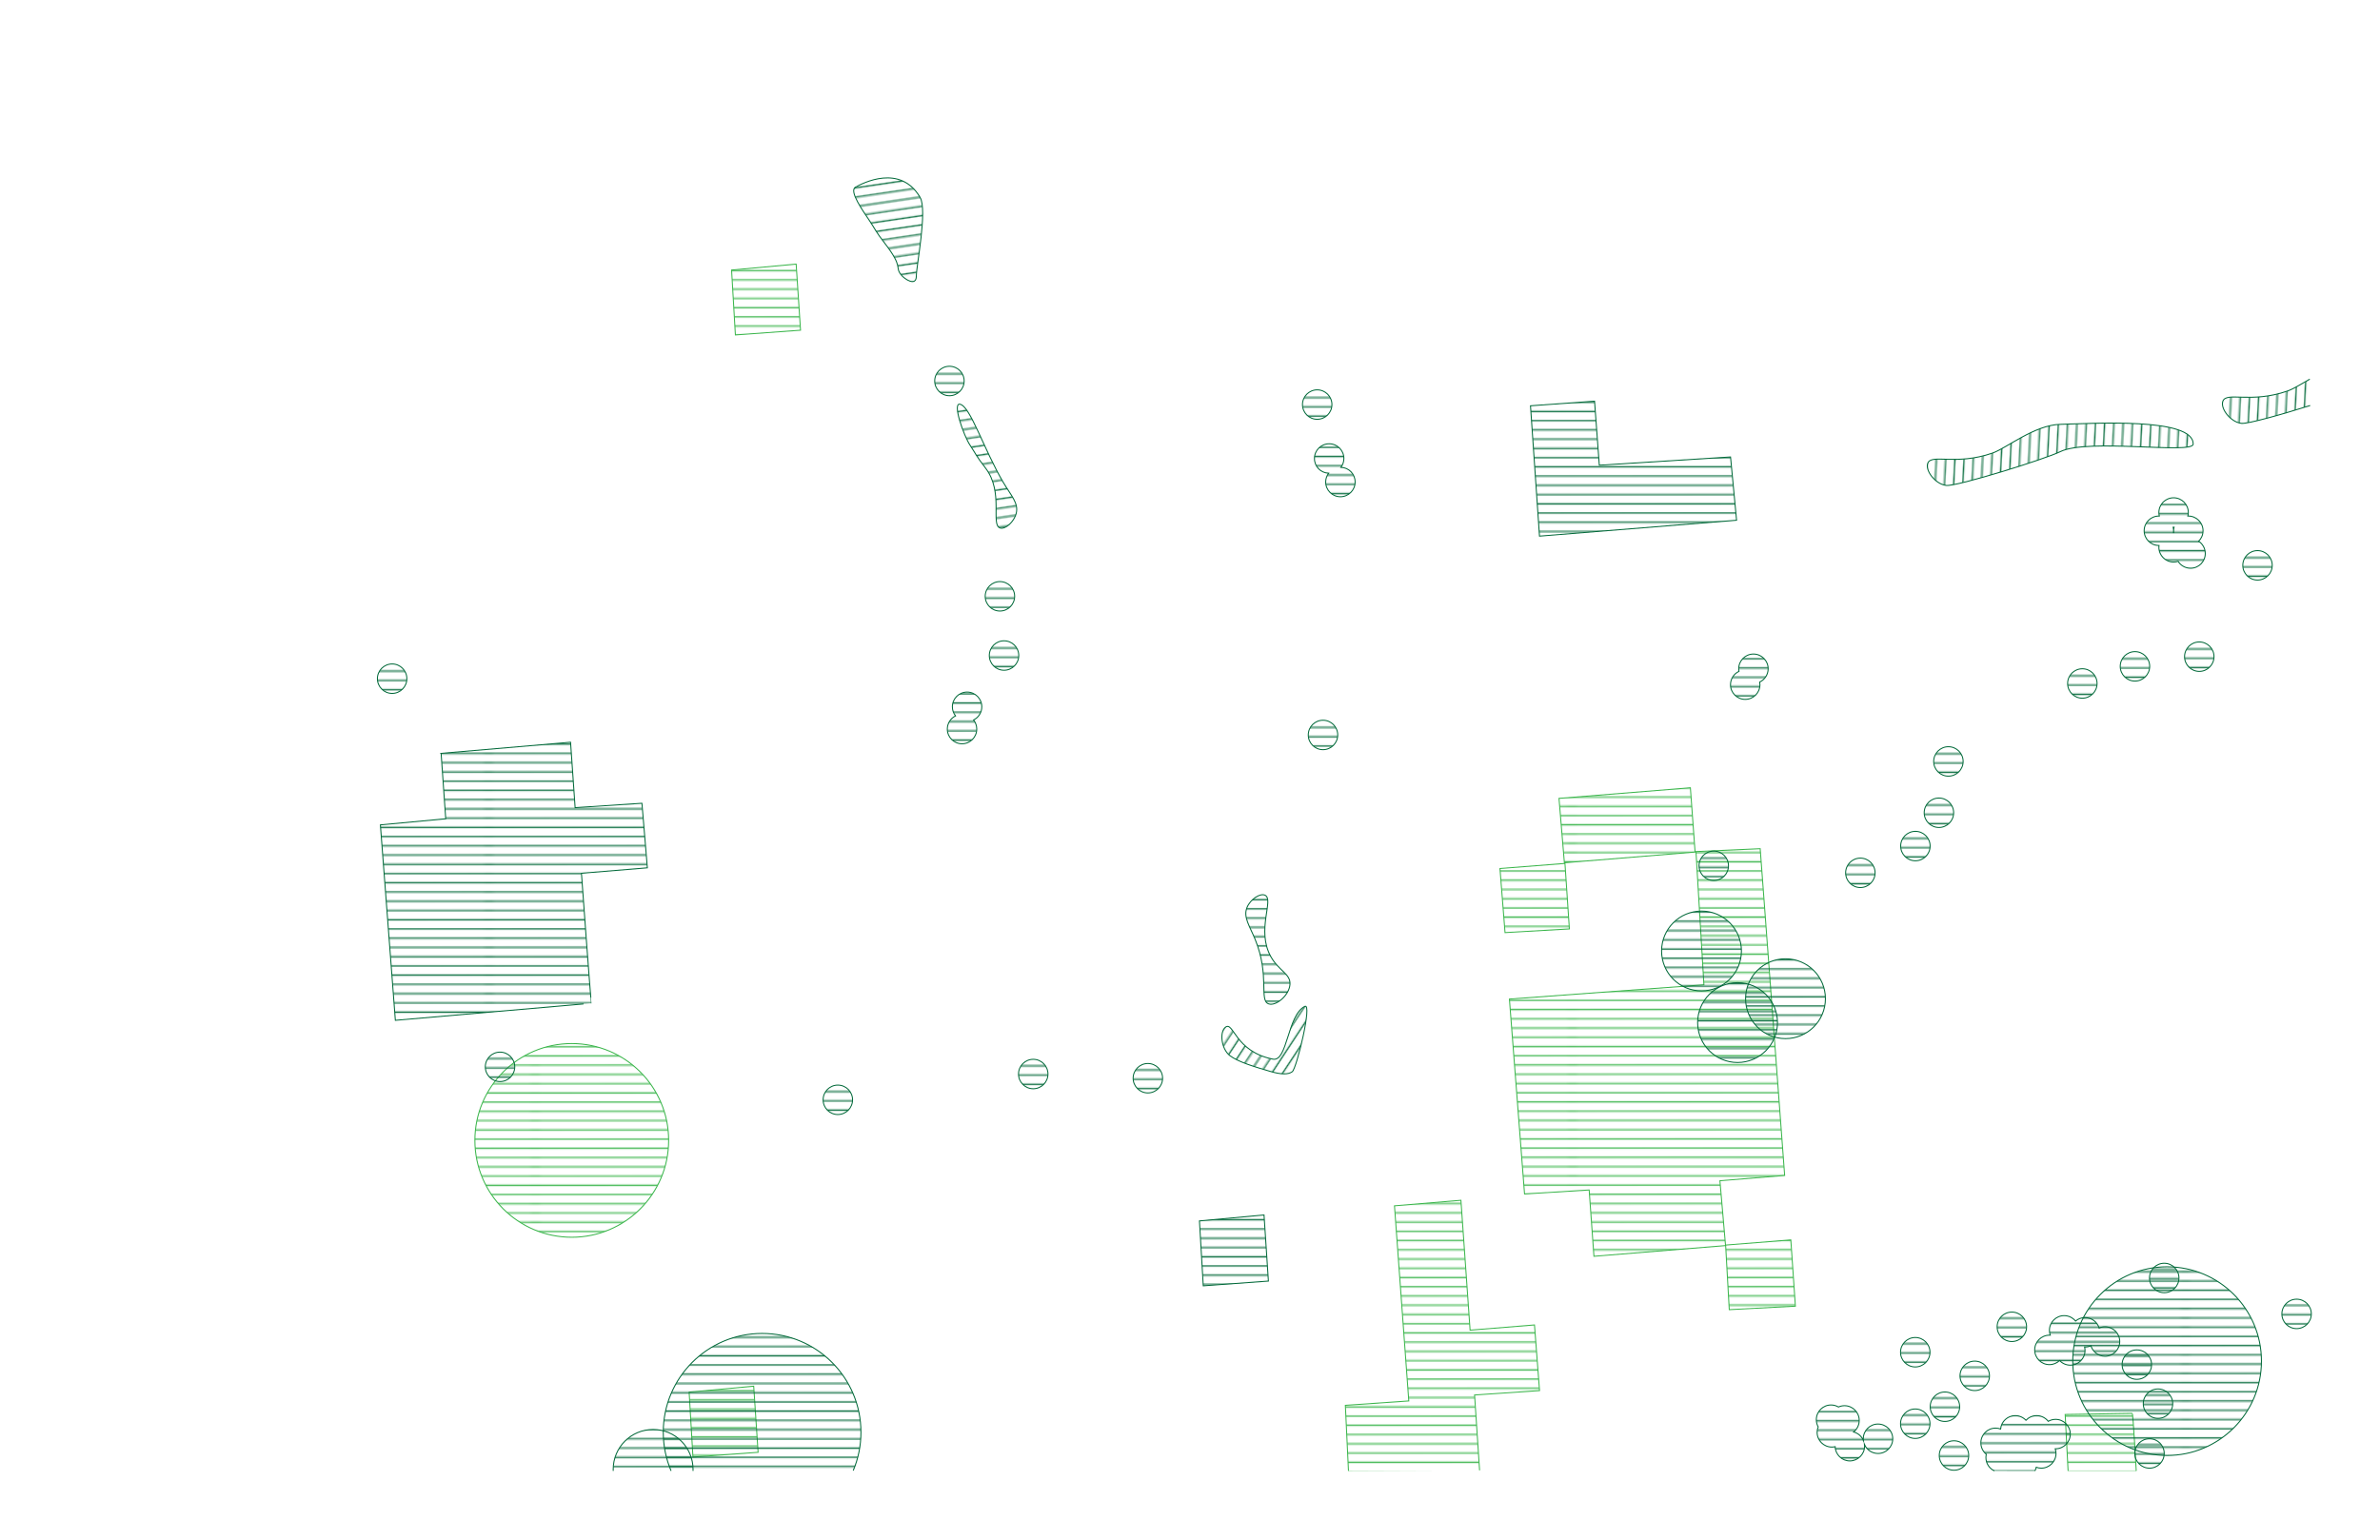 <?xml version="1.0" encoding="UTF-8"?>
<svg xmlns="http://www.w3.org/2000/svg" xmlns:xlink="http://www.w3.org/1999/xlink" viewBox="0 0 1224 792">
  <defs>
    <style>
      .cls-1 {
        fill: url(#Unnamed_Pattern-41);
      }

      .cls-1, .cls-2, .cls-3, .cls-4, .cls-5, .cls-6, .cls-7, .cls-8, .cls-9, .cls-10, .cls-11, .cls-12, .cls-13, .cls-14, .cls-15, .cls-16, .cls-17, .cls-18, .cls-19, .cls-20, .cls-21, .cls-22, .cls-23, .cls-24, .cls-25, .cls-26, .cls-27, .cls-28, .cls-29, .cls-30, .cls-31, .cls-32, .cls-33, .cls-34, .cls-35, .cls-36, .cls-37, .cls-38, .cls-39, .cls-40, .cls-41, .cls-42, .cls-43, .cls-44, .cls-45, .cls-46, .cls-47, .cls-48, .cls-49, .cls-50, .cls-51, .cls-52, .cls-53, .cls-54, .cls-55 {
        stroke-miterlimit: 10;
        stroke-width: .5px;
      }

      .cls-1, .cls-2, .cls-3, .cls-4, .cls-5, .cls-6, .cls-7, .cls-8, .cls-9, .cls-10, .cls-12, .cls-13, .cls-14, .cls-15, .cls-16, .cls-17, .cls-18, .cls-19, .cls-20, .cls-21, .cls-22, .cls-23, .cls-24, .cls-25, .cls-26, .cls-27, .cls-28, .cls-29, .cls-30, .cls-31, .cls-32, .cls-56, .cls-33, .cls-34, .cls-35, .cls-36, .cls-37, .cls-38, .cls-39, .cls-40, .cls-41, .cls-43, .cls-44, .cls-45, .cls-46, .cls-47, .cls-48, .cls-49, .cls-50, .cls-51, .cls-52, .cls-53, .cls-55 {
        stroke: #006838;
      }

      .cls-57, .cls-11, .cls-42, .cls-54 {
        stroke: #39b54a;
      }

      .cls-57, .cls-56, .cls-58 {
        fill: none;
      }

      .cls-2 {
        fill: url(#Unnamed_Pattern-33);
      }

      .cls-3 {
        fill: url(#Unnamed_Pattern-4);
      }

      .cls-4 {
        fill: url(#Unnamed_Pattern-2);
      }

      .cls-5 {
        fill: url(#Unnamed_Pattern-10);
      }

      .cls-6 {
        fill: url(#Unnamed_Pattern-20);
      }

      .cls-7 {
        fill: url(#Unnamed_Pattern-25);
      }

      .cls-8 {
        fill: url(#Unnamed_Pattern-12);
      }

      .cls-9 {
        fill: url(#Unnamed_Pattern-38);
      }

      .cls-10 {
        fill: url(#Unnamed_Pattern);
      }

      .cls-11 {
        fill: url(#_10_lpi_20_);
      }

      .cls-12 {
        fill: url(#Unnamed_Pattern-23);
      }

      .cls-13 {
        fill: url(#Unnamed_Pattern-5);
      }

      .cls-14 {
        fill: url(#Unnamed_Pattern-49);
      }

      .cls-15 {
        fill: url(#Unnamed_Pattern-43);
      }

      .cls-16 {
        fill: url(#Unnamed_Pattern-42);
      }

      .cls-17 {
        fill: url(#Unnamed_Pattern-19);
      }

      .cls-18 {
        fill: url(#Unnamed_Pattern-30);
      }

      .cls-19 {
        fill: url(#Unnamed_Pattern-7);
      }

      .cls-20 {
        fill: url(#_10_lpi_20_3);
      }

      .cls-21 {
        fill: url(#Unnamed_Pattern-3);
      }

      .cls-22 {
        fill: url(#Unnamed_Pattern-46);
      }

      .cls-23 {
        fill: url(#Unnamed_Pattern-39);
      }

      .cls-24 {
        fill: url(#Unnamed_Pattern-11);
      }

      .cls-25 {
        fill: url(#Unnamed_Pattern-22);
      }

      .cls-26 {
        fill: url(#Unnamed_Pattern-32);
      }

      .cls-27 {
        fill: url(#Unnamed_Pattern-26);
      }

      .cls-28 {
        fill: url(#Unnamed_Pattern-45);
      }

      .cls-29 {
        fill: url(#_10_lpi_20_3-2);
      }

      .cls-30 {
        fill: url(#Unnamed_Pattern-37);
      }

      .cls-31 {
        fill: url(#Unnamed_Pattern-50);
      }

      .cls-32 {
        fill: url(#Unnamed_Pattern-8);
      }

      .cls-33 {
        fill: url(#Unnamed_Pattern-18);
      }

      .cls-34 {
        fill: url(#Unnamed_Pattern-40);
      }

      .cls-35 {
        fill: url(#Unnamed_Pattern-17);
      }

      .cls-36 {
        fill: url(#Unnamed_Pattern-21);
      }

      .cls-37 {
        fill: url(#Unnamed_Pattern-36);
      }

      .cls-38 {
        fill: url(#Unnamed_Pattern-15);
      }

      .cls-39 {
        fill: url(#Unnamed_Pattern-44);
      }

      .cls-40 {
        fill: url(#Unnamed_Pattern-47);
      }

      .cls-41 {
        fill: url(#Unnamed_Pattern-28);
      }

      .cls-42 {
        fill: url(#_10_lpi_20_2);
      }

      .cls-43 {
        fill: url(#Unnamed_Pattern-13);
      }

      .cls-44 {
        fill: url(#Unnamed_Pattern-16);
      }

      .cls-45 {
        fill: url(#Unnamed_Pattern-29);
      }

      .cls-46 {
        fill: url(#Unnamed_Pattern-6);
      }

      .cls-47 {
        fill: url(#Unnamed_Pattern-27);
      }

      .cls-48 {
        fill: url(#Unnamed_Pattern-48);
      }

      .cls-49 {
        fill: url(#Unnamed_Pattern-35);
      }

      .cls-50 {
        fill: url(#Unnamed_Pattern-31);
      }

      .cls-51 {
        fill: url(#Unnamed_Pattern-24);
      }

      .cls-52 {
        fill: url(#Unnamed_Pattern-14);
      }

      .cls-53 {
        fill: url(#Unnamed_Pattern-34);
      }

      .cls-54 {
        fill: url(#_10_lpi_20_-2);
      }

      .cls-55 {
        fill: url(#Unnamed_Pattern-9);
      }
    </style>
    <pattern id="_10_lpi_20_" data-name="10 lpi 20%" x="0" y="0" width="72" height="72" patternTransform="translate(11112.3 -3476.51) rotate(-.01) scale(2.47 .66) skewX(.04)" patternUnits="userSpaceOnUse" viewBox="0 0 72 72">
      <g>
        <rect class="cls-58" width="72" height="72"/>
        <g>
          <line class="cls-57" x1="71.75" y1="68.4" x2="144.25" y2="68.4"/>
          <line class="cls-57" x1="71.75" y1="54" x2="144.25" y2="54"/>
          <line class="cls-57" x1="71.75" y1="39.6" x2="144.25" y2="39.6"/>
          <line class="cls-57" x1="71.75" y1="25.2" x2="144.25" y2="25.2"/>
          <line class="cls-57" x1="71.75" y1="10.8" x2="144.25" y2="10.8"/>
          <line class="cls-57" x1="71.75" y1="61.2" x2="144.25" y2="61.2"/>
          <line class="cls-57" x1="71.75" y1="46.8" x2="144.25" y2="46.8"/>
          <line class="cls-57" x1="71.75" y1="32.4" x2="144.25" y2="32.4"/>
          <line class="cls-57" x1="71.75" y1="18" x2="144.25" y2="18"/>
          <line class="cls-57" x1="71.75" y1="3.6" x2="144.25" y2="3.6"/>
        </g>
        <g>
          <line class="cls-57" x1="-.25" y1="68.4" x2="72.25" y2="68.4"/>
          <line class="cls-57" x1="-.25" y1="54" x2="72.25" y2="54"/>
          <line class="cls-57" x1="-.25" y1="39.6" x2="72.25" y2="39.6"/>
          <line class="cls-57" x1="-.25" y1="25.2" x2="72.25" y2="25.2"/>
          <line class="cls-57" x1="-.25" y1="10.8" x2="72.25" y2="10.8"/>
          <line class="cls-57" x1="-.25" y1="61.2" x2="72.25" y2="61.2"/>
          <line class="cls-57" x1="-.25" y1="46.8" x2="72.25" y2="46.8"/>
          <line class="cls-57" x1="-.25" y1="32.4" x2="72.25" y2="32.4"/>
          <line class="cls-57" x1="-.25" y1="18" x2="72.25" y2="18"/>
          <line class="cls-57" x1="-.25" y1="3.6" x2="72.25" y2="3.6"/>
        </g>
        <g>
          <line class="cls-57" x1="-72.25" y1="68.4" x2=".25" y2="68.4"/>
          <line class="cls-57" x1="-72.25" y1="54" x2=".25" y2="54"/>
          <line class="cls-57" x1="-72.25" y1="39.6" x2=".25" y2="39.6"/>
          <line class="cls-57" x1="-72.25" y1="25.2" x2=".25" y2="25.2"/>
          <line class="cls-57" x1="-72.25" y1="10.8" x2=".25" y2="10.8"/>
          <line class="cls-57" x1="-72.25" y1="61.2" x2=".25" y2="61.2"/>
          <line class="cls-57" x1="-72.25" y1="46.8" x2=".25" y2="46.8"/>
          <line class="cls-57" x1="-72.25" y1="32.4" x2=".25" y2="32.4"/>
          <line class="cls-57" x1="-72.25" y1="18" x2=".25" y2="18"/>
          <line class="cls-57" x1="-72.25" y1="3.6" x2=".25" y2="3.6"/>
        </g>
      </g>
    </pattern>
    <pattern id="_10_lpi_20_2" data-name="10 lpi 20% 2" x="0" y="0" width="72" height="72" patternTransform="translate(11112.3 -3476.51) rotate(-.01) scale(2.47 .66) skewX(.04)" patternUnits="userSpaceOnUse" viewBox="0 0 72 72">
      <g>
        <rect class="cls-58" width="72" height="72"/>
        <g>
          <line class="cls-57" x1="71.75" y1="68.4" x2="144.25" y2="68.4"/>
          <line class="cls-57" x1="71.75" y1="54" x2="144.25" y2="54"/>
          <line class="cls-57" x1="71.75" y1="39.6" x2="144.25" y2="39.6"/>
          <line class="cls-57" x1="71.75" y1="25.2" x2="144.25" y2="25.2"/>
          <line class="cls-57" x1="71.75" y1="10.8" x2="144.25" y2="10.8"/>
          <line class="cls-57" x1="71.75" y1="61.2" x2="144.25" y2="61.2"/>
          <line class="cls-57" x1="71.75" y1="46.8" x2="144.25" y2="46.8"/>
          <line class="cls-57" x1="71.75" y1="32.4" x2="144.25" y2="32.4"/>
          <line class="cls-57" x1="71.75" y1="18" x2="144.25" y2="18"/>
          <line class="cls-57" x1="71.75" y1="3.6" x2="144.25" y2="3.6"/>
        </g>
        <g>
          <line class="cls-57" x1="-.25" y1="68.4" x2="72.25" y2="68.4"/>
          <line class="cls-57" x1="-.25" y1="54" x2="72.25" y2="54"/>
          <line class="cls-57" x1="-.25" y1="39.6" x2="72.25" y2="39.6"/>
          <line class="cls-57" x1="-.25" y1="25.2" x2="72.25" y2="25.2"/>
          <line class="cls-57" x1="-.25" y1="10.8" x2="72.25" y2="10.8"/>
          <line class="cls-57" x1="-.25" y1="61.2" x2="72.25" y2="61.2"/>
          <line class="cls-57" x1="-.25" y1="46.8" x2="72.25" y2="46.8"/>
          <line class="cls-57" x1="-.25" y1="32.4" x2="72.25" y2="32.4"/>
          <line class="cls-57" x1="-.25" y1="18" x2="72.25" y2="18"/>
          <line class="cls-57" x1="-.25" y1="3.6" x2="72.25" y2="3.6"/>
        </g>
        <g>
          <line class="cls-57" x1="-72.25" y1="68.4" x2=".25" y2="68.4"/>
          <line class="cls-57" x1="-72.25" y1="54" x2=".25" y2="54"/>
          <line class="cls-57" x1="-72.25" y1="39.6" x2=".25" y2="39.6"/>
          <line class="cls-57" x1="-72.25" y1="25.2" x2=".25" y2="25.2"/>
          <line class="cls-57" x1="-72.25" y1="10.8" x2=".25" y2="10.8"/>
          <line class="cls-57" x1="-72.25" y1="61.2" x2=".25" y2="61.2"/>
          <line class="cls-57" x1="-72.25" y1="46.8" x2=".25" y2="46.8"/>
          <line class="cls-57" x1="-72.25" y1="32.4" x2=".25" y2="32.4"/>
          <line class="cls-57" x1="-72.25" y1="18" x2=".25" y2="18"/>
          <line class="cls-57" x1="-72.25" y1="3.6" x2=".25" y2="3.6"/>
        </g>
      </g>
    </pattern>
    <pattern id="_10_lpi_20_-2" data-name="10 lpi 20%" patternTransform="translate(11088.98 -3423.04) rotate(-.01) scale(2.47 .66) skewX(.04)" xlink:href="#_10_lpi_20_"/>
    <pattern id="_10_lpi_20_3" data-name="10 lpi 20% 3" x="0" y="0" width="72" height="72" patternTransform="translate(11173.58 -3463.46) rotate(-.01) scale(2.47 .66) skewX(.04)" patternUnits="userSpaceOnUse" viewBox="0 0 72 72">
      <g>
        <rect class="cls-58" width="72" height="72"/>
        <g>
          <line class="cls-56" x1="71.75" y1="68.4" x2="144.25" y2="68.4"/>
          <line class="cls-56" x1="71.75" y1="54" x2="144.25" y2="54"/>
          <line class="cls-56" x1="71.75" y1="39.6" x2="144.25" y2="39.6"/>
          <line class="cls-56" x1="71.75" y1="25.2" x2="144.25" y2="25.2"/>
          <line class="cls-56" x1="71.75" y1="10.8" x2="144.25" y2="10.8"/>
          <line class="cls-56" x1="71.75" y1="61.2" x2="144.25" y2="61.2"/>
          <line class="cls-56" x1="71.75" y1="46.8" x2="144.25" y2="46.8"/>
          <line class="cls-56" x1="71.75" y1="32.4" x2="144.25" y2="32.4"/>
          <line class="cls-56" x1="71.75" y1="18" x2="144.25" y2="18"/>
          <line class="cls-56" x1="71.75" y1="3.6" x2="144.25" y2="3.6"/>
        </g>
        <g>
          <line class="cls-56" x1="-.25" y1="68.4" x2="72.25" y2="68.4"/>
          <line class="cls-56" x1="-.25" y1="54" x2="72.25" y2="54"/>
          <line class="cls-56" x1="-.25" y1="39.6" x2="72.25" y2="39.6"/>
          <line class="cls-56" x1="-.25" y1="25.2" x2="72.25" y2="25.2"/>
          <line class="cls-56" x1="-.25" y1="10.8" x2="72.25" y2="10.8"/>
          <line class="cls-56" x1="-.25" y1="61.2" x2="72.25" y2="61.2"/>
          <line class="cls-56" x1="-.25" y1="46.8" x2="72.25" y2="46.8"/>
          <line class="cls-56" x1="-.25" y1="32.4" x2="72.25" y2="32.4"/>
          <line class="cls-56" x1="-.25" y1="18" x2="72.25" y2="18"/>
          <line class="cls-56" x1="-.25" y1="3.6" x2="72.25" y2="3.6"/>
        </g>
        <g>
          <line class="cls-56" x1="-72.25" y1="68.4" x2=".25" y2="68.4"/>
          <line class="cls-56" x1="-72.25" y1="54" x2=".25" y2="54"/>
          <line class="cls-56" x1="-72.25" y1="39.6" x2=".25" y2="39.6"/>
          <line class="cls-56" x1="-72.25" y1="25.2" x2=".25" y2="25.2"/>
          <line class="cls-56" x1="-72.25" y1="10.8" x2=".25" y2="10.8"/>
          <line class="cls-56" x1="-72.25" y1="61.2" x2=".25" y2="61.2"/>
          <line class="cls-56" x1="-72.25" y1="46.8" x2=".25" y2="46.8"/>
          <line class="cls-56" x1="-72.25" y1="32.4" x2=".25" y2="32.4"/>
          <line class="cls-56" x1="-72.25" y1="18" x2=".25" y2="18"/>
          <line class="cls-56" x1="-72.25" y1="3.6" x2=".25" y2="3.6"/>
        </g>
      </g>
    </pattern>
    <pattern id="_10_lpi_20_3-2" data-name="10 lpi 20% 3" patternTransform="translate(11088.98 -3423.04) rotate(-.01) scale(2.47 .66) skewX(.04)" xlink:href="#_10_lpi_20_3"/>
    <pattern id="Unnamed_Pattern" data-name="Unnamed Pattern" x="0" y="0" width="72" height="72" patternTransform="translate(11088.98 -3423.04) rotate(-.01) scale(2.47 .66) skewX(.04)" patternUnits="userSpaceOnUse" viewBox="0 0 72 72">
      <g>
        <rect class="cls-58" width="72" height="72"/>
        <g>
          <line class="cls-56" x1="71.75" y1="68.4" x2="144.25" y2="68.4"/>
          <line class="cls-56" x1="71.75" y1="54" x2="144.25" y2="54"/>
          <line class="cls-56" x1="71.75" y1="39.6" x2="144.25" y2="39.6"/>
          <line class="cls-56" x1="71.75" y1="25.2" x2="144.25" y2="25.2"/>
          <line class="cls-56" x1="71.75" y1="10.8" x2="144.25" y2="10.8"/>
          <line class="cls-56" x1="71.75" y1="61.2" x2="144.25" y2="61.2"/>
          <line class="cls-56" x1="71.75" y1="46.8" x2="144.25" y2="46.8"/>
          <line class="cls-56" x1="71.75" y1="32.4" x2="144.25" y2="32.4"/>
          <line class="cls-56" x1="71.75" y1="18" x2="144.25" y2="18"/>
          <line class="cls-56" x1="71.75" y1="3.6" x2="144.25" y2="3.6"/>
        </g>
        <g>
          <line class="cls-56" x1="-.25" y1="68.4" x2="72.25" y2="68.4"/>
          <line class="cls-56" x1="-.25" y1="54" x2="72.25" y2="54"/>
          <line class="cls-56" x1="-.25" y1="39.6" x2="72.25" y2="39.6"/>
          <line class="cls-56" x1="-.25" y1="25.2" x2="72.25" y2="25.2"/>
          <line class="cls-56" x1="-.25" y1="10.8" x2="72.25" y2="10.8"/>
          <line class="cls-56" x1="-.25" y1="61.2" x2="72.25" y2="61.2"/>
          <line class="cls-56" x1="-.25" y1="46.8" x2="72.25" y2="46.8"/>
          <line class="cls-56" x1="-.25" y1="32.4" x2="72.25" y2="32.4"/>
          <line class="cls-56" x1="-.25" y1="18" x2="72.25" y2="18"/>
          <line class="cls-56" x1="-.25" y1="3.6" x2="72.25" y2="3.6"/>
        </g>
        <g>
          <line class="cls-56" x1="-72.25" y1="68.4" x2=".25" y2="68.4"/>
          <line class="cls-56" x1="-72.25" y1="54" x2=".25" y2="54"/>
          <line class="cls-56" x1="-72.25" y1="39.6" x2=".25" y2="39.6"/>
          <line class="cls-56" x1="-72.25" y1="25.2" x2=".25" y2="25.2"/>
          <line class="cls-56" x1="-72.25" y1="10.8" x2=".25" y2="10.8"/>
          <line class="cls-56" x1="-72.25" y1="61.2" x2=".25" y2="61.2"/>
          <line class="cls-56" x1="-72.25" y1="46.8" x2=".25" y2="46.8"/>
          <line class="cls-56" x1="-72.25" y1="32.4" x2=".25" y2="32.4"/>
          <line class="cls-56" x1="-72.25" y1="18" x2=".25" y2="18"/>
          <line class="cls-56" x1="-72.25" y1="3.6" x2=".25" y2="3.6"/>
        </g>
      </g>
    </pattern>
    <pattern id="Unnamed_Pattern-2" data-name="Unnamed Pattern" patternTransform="translate(11131.81 -3341.29) rotate(-.01) scale(2.47 .66) skewX(.04)" xlink:href="#Unnamed_Pattern"/>
    <pattern id="Unnamed_Pattern-3" data-name="Unnamed Pattern" patternTransform="translate(11131.54 -3348.86) rotate(-.01) scale(2.47 .66) skewX(.04)" xlink:href="#Unnamed_Pattern"/>
    <pattern id="Unnamed_Pattern-4" data-name="Unnamed Pattern" patternTransform="translate(10957.82 -3365.82) rotate(-.01) scale(2.47 .66) skewX(.04)" xlink:href="#Unnamed_Pattern"/>
    <pattern id="Unnamed_Pattern-5" data-name="Unnamed Pattern" patternTransform="translate(11232.04 -3362.12) rotate(-.01) scale(2.47 .66) skewX(.04)" xlink:href="#Unnamed_Pattern"/>
    <pattern id="Unnamed_Pattern-6" data-name="Unnamed Pattern" patternTransform="translate(11290.98 -3359.97) rotate(-.01) scale(2.47 .66) skewX(.04)" xlink:href="#Unnamed_Pattern"/>
    <pattern id="Unnamed_Pattern-7" data-name="Unnamed Pattern" patternTransform="translate(11080.85 -3375.08) rotate(-.01) scale(2.47 .66) skewX(.04)" xlink:href="#Unnamed_Pattern"/>
    <pattern id="Unnamed_Pattern-8" data-name="Unnamed Pattern" patternTransform="translate(11379.03 -3373.21) rotate(-.01) scale(2.47 .66) skewX(.04)" xlink:href="#Unnamed_Pattern"/>
    <pattern id="Unnamed_Pattern-9" data-name="Unnamed Pattern" patternTransform="translate(11390.95 -3333.37) rotate(-.01) scale(2.47 .66) skewX(.04)" xlink:href="#Unnamed_Pattern"/>
    <pattern id="Unnamed_Pattern-10" data-name="Unnamed Pattern" patternTransform="translate(11420.89 -3324.32) rotate(-.01) scale(2.47 .66) skewX(.04)" xlink:href="#Unnamed_Pattern"/>
    <pattern id="Unnamed_Pattern-11" data-name="Unnamed Pattern" patternTransform="translate(11479.83 -3322.74) rotate(-.01) scale(2.47 .66) skewX(.04)" xlink:href="#Unnamed_Pattern"/>
    <pattern id="Unnamed_Pattern-12" data-name="Unnamed Pattern" patternTransform="translate(11404.43 -3326.37) rotate(-.01) scale(2.47 .66) skewX(.04)" xlink:href="#Unnamed_Pattern"/>
    <pattern id="Unnamed_Pattern-13" data-name="Unnamed Pattern" patternTransform="translate(11488.24 -3269.69) rotate(-.01) scale(2.47 .66) skewX(.04)" xlink:href="#Unnamed_Pattern"/>
    <pattern id="Unnamed_Pattern-14" data-name="Unnamed Pattern" patternTransform="translate(11507.38 -3277.44) rotate(-.01) scale(2.47 .66) skewX(.04)" xlink:href="#Unnamed_Pattern"/>
    <pattern id="Unnamed_Pattern-15" data-name="Unnamed Pattern" patternTransform="translate(11522.65 -3286.18) rotate(-.01) scale(2.47 .66) skewX(.04)" xlink:href="#Unnamed_Pattern"/>
    <pattern id="Unnamed_Pattern-16" data-name="Unnamed Pattern" patternTransform="translate(11537.97 -3302.05) rotate(-.01) scale(2.47 .66) skewX(.04)" xlink:href="#Unnamed_Pattern"/>
    <pattern id="Unnamed_Pattern-17" data-name="Unnamed Pattern" patternTransform="translate(11507.38 -3314.2) rotate(-.01) scale(2.47 .66) skewX(.04)" xlink:href="#Unnamed_Pattern"/>
    <pattern id="Unnamed_Pattern-18" data-name="Unnamed Pattern" patternTransform="translate(11587.12 -3315.12) rotate(-.01) scale(2.47 .66) skewX(.04)" xlink:href="#Unnamed_Pattern"/>
    <pattern id="Unnamed_Pattern-19" data-name="Unnamed Pattern" patternTransform="translate(11527.3 -3261.08) rotate(-.01) scale(2.47 .66) skewX(.04)" xlink:href="#Unnamed_Pattern"/>
    <pattern id="Unnamed_Pattern-20" data-name="Unnamed Pattern" patternTransform="translate(11562.28 -3262.99) rotate(-.01) scale(2.47 .66) skewX(.04)" xlink:href="#Unnamed_Pattern"/>
    <pattern id="Unnamed_Pattern-21" data-name="Unnamed Pattern" patternTransform="translate(11557.06 -3327.29) rotate(-.01) scale(2.47 .66) skewX(.04)" xlink:href="#Unnamed_Pattern"/>
    <pattern id="Unnamed_Pattern-22" data-name="Unnamed Pattern" patternTransform="translate(11621.34 -3307.84) rotate(-.01) scale(2.47 .66) skewX(.04)" xlink:href="#Unnamed_Pattern"/>
    <pattern id="Unnamed_Pattern-23" data-name="Unnamed Pattern" patternTransform="translate(11632.23 -3287.74) rotate(-.01) scale(2.47 .66) skewX(.04)" xlink:href="#Unnamed_Pattern"/>
    <pattern id="Unnamed_Pattern-24" data-name="Unnamed Pattern" patternTransform="translate(11635.42 -3352.41) rotate(-.01) scale(2.47 .66) skewX(.04)" xlink:href="#Unnamed_Pattern"/>
    <pattern id="Unnamed_Pattern-25" data-name="Unnamed Pattern" patternTransform="translate(11703.51 -3333.91) rotate(-.01) scale(2.47 .66) skewX(.04)" xlink:href="#Unnamed_Pattern"/>
    <pattern id="Unnamed_Pattern-26" data-name="Unnamed Pattern" patternTransform="translate(11627.72 -3309.75) rotate(-.01) scale(2.47 .66) skewX(.04)" xlink:href="#Unnamed_Pattern"/>
    <pattern id="Unnamed_Pattern-27" data-name="Unnamed Pattern" patternTransform="translate(11508.13 -3336.52) rotate(-.01) scale(2.47 .66) skewX(.04)" xlink:href="#Unnamed_Pattern"/>
    <pattern id="Unnamed_Pattern-28" data-name="Unnamed Pattern" patternTransform="translate(11520.24 -3353.65) rotate(-.01) scale(2.47 .66) skewX(.04)" xlink:href="#Unnamed_Pattern"/>
    <pattern id="Unnamed_Pattern-29" data-name="Unnamed Pattern" patternTransform="translate(11525.11 -3380.05) rotate(-.01) scale(2.47 .66) skewX(.04)" xlink:href="#Unnamed_Pattern"/>
    <pattern id="Unnamed_Pattern-30" data-name="Unnamed Pattern" patternTransform="translate(11593.99 -3420.15) rotate(-.01) scale(2.47 .66) skewX(.04)" xlink:href="#Unnamed_Pattern"/>
    <pattern id="Unnamed_Pattern-31" data-name="Unnamed Pattern" patternTransform="translate(11621.05 -3428.96) rotate(-.01) scale(2.47 .66) skewX(.04)" xlink:href="#Unnamed_Pattern"/>
    <pattern id="Unnamed_Pattern-32" data-name="Unnamed Pattern" patternTransform="translate(11654.14 -3433.94) rotate(-.01) scale(2.47 .66) skewX(.04)" xlink:href="#Unnamed_Pattern"/>
    <pattern id="Unnamed_Pattern-33" data-name="Unnamed Pattern" patternTransform="translate(11684.09 -3480.92) rotate(-.01) scale(2.47 .66) skewX(.04)" xlink:href="#Unnamed_Pattern"/>
    <pattern id="Unnamed_Pattern-34" data-name="Unnamed Pattern" patternTransform="translate(11648.5 -3498.7) rotate(-.01) scale(2.47 .66) skewX(.04)" xlink:href="#Unnamed_Pattern"/>
    <pattern id="Unnamed_Pattern-35" data-name="Unnamed Pattern" patternTransform="translate(11605.59 -3256.16) rotate(-.01) scale(2.47 .66) skewX(.04)" xlink:href="#Unnamed_Pattern"/>
    <pattern id="Unnamed_Pattern-36" data-name="Unnamed Pattern" patternTransform="translate(11490.79 -3264.56) rotate(-.01) scale(2.47 .66) skewX(.04)" xlink:href="#Unnamed_Pattern"/>
    <pattern id="Unnamed_Pattern-37" data-name="Unnamed Pattern" patternTransform="translate(11447.59 -3289.1) rotate(-.01) scale(2.47 .66) skewX(.04)" xlink:href="#Unnamed_Pattern"/>
    <pattern id="Unnamed_Pattern-38" data-name="Unnamed Pattern" patternTransform="translate(11441.7 -3260.61) rotate(-.01) scale(2.47 .66) skewX(.04)" xlink:href="#Unnamed_Pattern"/>
    <pattern id="Unnamed_Pattern-39" data-name="Unnamed Pattern" patternTransform="translate(11466.13 -3252.27) rotate(-.01) scale(2.47 .66) skewX(.04)" xlink:href="#Unnamed_Pattern"/>
    <pattern id="Unnamed_Pattern-40" data-name="Unnamed Pattern" patternTransform="translate(11215.44 -3417.42) rotate(-.01) scale(2.47 .66) skewX(.04)" xlink:href="#Unnamed_Pattern"/>
    <pattern id="Unnamed_Pattern-41" data-name="Unnamed Pattern" patternTransform="translate(11189.75 -3432.95) rotate(-.01) scale(2.47 .66) skewX(.04)" xlink:href="#Unnamed_Pattern"/>
    <pattern id="Unnamed_Pattern-42" data-name="Unnamed Pattern" patternTransform="translate(11217.55 -3386.96) rotate(-.01) scale(2.47 .66) skewX(.04)" xlink:href="#Unnamed_Pattern"/>
    <pattern id="Unnamed_Pattern-43" data-name="Unnamed Pattern" patternTransform="translate(11381.59 -3346.09) rotate(-.01) scale(2.47 .66) skewX(.04)" xlink:href="#Unnamed_Pattern"/>
    <pattern id="Unnamed_Pattern-44" data-name="Unnamed Pattern" patternTransform="translate(11195.96 -3349.12) rotate(-.01) scale(2.47 .66) skewX(.04)" xlink:href="#Unnamed_Pattern"/>
    <pattern id="Unnamed_Pattern-45" data-name="Unnamed Pattern" patternTransform="translate(11684.09 -3480.92) rotate(-.01) scale(2.47 .66) skewX(.04)" xlink:href="#Unnamed_Pattern"/>
    <pattern id="Unnamed_Pattern-46" data-name="Unnamed Pattern" patternTransform="translate(-22488.61 4544.14) rotate(123.38) scale(2.47 .66) skewX(.04)" xlink:href="#Unnamed_Pattern"/>
    <pattern id="Unnamed_Pattern-47" data-name="Unnamed Pattern" patternTransform="translate(-13730.73 10414.38) rotate(92.88) scale(2.47 .66) skewX(.04)" xlink:href="#Unnamed_Pattern"/>
    <pattern id="Unnamed_Pattern-48" data-name="Unnamed Pattern" patternTransform="translate(-13721.62 10375.65) rotate(92.88) scale(2.47 .66) skewX(.04)" xlink:href="#Unnamed_Pattern"/>
    <pattern id="Unnamed_Pattern-49" data-name="Unnamed Pattern" patternTransform="translate(-27089.89 -11000.47) rotate(171.67) scale(2.47 .66) skewX(.04)" xlink:href="#Unnamed_Pattern"/>
    <pattern id="Unnamed_Pattern-50" data-name="Unnamed Pattern" patternTransform="translate(-27127.54 -11021.75) rotate(171.67) scale(2.47 .66) skewX(.04)" xlink:href="#Unnamed_Pattern"/>
  </defs>
  <g id="_58eastern_spring_beauty" data-name="58eastern spring beauty">
    <circle id="_58eastern_spring_beauty-2" data-name="58eastern spring beauty" class="cls-11" cx="294.05" cy="586.62" r="49.82"/>
  </g>
  <g id="_57obedient_plant" data-name="57obedient plant">
    <path id="_57obedient_plant-2" data-name="57obedient plant" class="cls-11" d="m1098.64,756.62s-1.64-29.58-2.05-29.57-34.5.55-34.5.55l1.5,29.03"/>
  </g>
  <g id="_56obedient_plant" data-name="56obedient plant">
    <polyline id="_56obedient_plant-2" data-name="56obedient plant" class="cls-42" points="760.93 756.35 758.35 717.58 791.76 715.32 789.16 681.55 756.05 684.23 751.33 617.42 717.16 620.27 724.52 720.64 691.9 722.89 693.5 756.62"/>
  </g>
  <g id="_55obedient_plant" data-name="55obedient plant">
    <polygon id="_55obedient_plant-2" data-name="55obedient plant" class="cls-11" points="917.82 604.66 905.24 436.57 871.74 438.07 869.34 405.23 801.77 410.68 804.57 444.17 771.41 446.75 774.02 479.73 807.11 477.84 804.81 443.78 872.23 438.26 876.3 506.58 776.27 513.91 784.05 614.17 817.28 612.12 819.74 646.23 887.48 640.73 889.34 673.69 923.34 671.9 920.99 637.8 887.4 640.47 884.53 607.37 917.82 604.66"/>
  </g>
  <g id="_54virginia_chain_fern" data-name="54virginia chain fern">
    <polygon id="_54virginia_chain_fern-2" data-name="54virginia chain fern" class="cls-11" points="411.7 169.86 409.45 135.85 376.24 138.9 378.2 172.29 411.7 169.86"/>
  </g>
  <g id="_53eastern_spring_beauty" data-name="53eastern spring beauty">
    <polygon id="_53eastern_spring_beauty-2" data-name="53eastern spring beauty" class="cls-54" points="389.88 747.06 387.62 713.05 354.41 716.1 356.37 749.49 389.88 747.06"/>
  </g>
  <g id="_52bank_swallow" data-name="52bank swallow">
    <polygon id="_52bank_swallow-2" data-name="52bank swallow" class="cls-20" points="652.32 658.99 650.07 624.98 616.86 628.03 618.82 661.42 652.32 658.99"/>
  </g>
  <g id="_51least_bittern" data-name="51least bittern">
    <path id="_51least_bittern-2" data-name="51least bittern" class="cls-29" d="m226.86,387.53l2.37,33.65-33.6,3.13,7.7,100.54s101.15-8.78,100.84-8.78-5.14-66.87-5.14-66.87l33.9-2.8-2.79-33.2-34.36,2.25-2.35-33.65-66.58,5.72Z"/>
  </g>
  <g id="_50least_bittern" data-name="50least bittern">
    <polygon id="_50least_bittern-2" data-name="50least bittern" class="cls-10" points="889.99 235.06 893.09 267.61 791.74 275.78 787.11 208.74 820.05 206.36 822.5 239.3 889.99 235.06"/>
  </g>
  <g id="_49bank_swallow" data-name="49bank swallow">
    <path id="_49bank_swallow-2" data-name="49bank swallow" class="cls-4" d="m345.13,756.61c-2.59-6.1-4.02-12.81-4.02-19.86,0-28.07,22.76-50.83,50.83-50.83s50.83,22.76,50.83,50.83c0,7-1.41,13.66-3.97,19.73"/>
  </g>
  <g id="_48southern_flying_squirrel" data-name="48southern flying squirrel">
    <circle id="_48southern_flying_squirrel-2" data-name="48southern flying squirrel" class="cls-21" cx="430.89" cy="565.74" r="7.57"/>
  </g>
  <g id="_47four-toed_salamander" data-name="47four-toed salamander">
    <circle id="_47four-toed_salamander-2" data-name="47four-toed salamander" class="cls-3" cx="257.16" cy="548.78" r="7.57"/>
  </g>
  <g id="_46southern_flying_squirrel" data-name="46southern flying squirrel">
    <circle id="_46southern_flying_squirrel-2" data-name="46southern flying squirrel" class="cls-13" cx="531.38" cy="552.48" r="7.57"/>
  </g>
  <g id="_45northern_collar_snake" data-name="45northern collar snake">
    <circle id="_45northern_collar_snake-2" data-name="45northern collar snake" class="cls-46" cx="590.33" cy="554.63" r="7.57"/>
  </g>
  <g id="_44four-toed_salamander" data-name="44four-toed salamander">
    <circle id="_44four-toed_salamander-2" data-name="44four-toed salamander" class="cls-19" cx="201.67" cy="349.11" r="7.57"/>
  </g>
  <g id="_43smooth_green_snake" data-name="43smooth green snake">
    <circle id="_43smooth_green_snake-2" data-name="43smooth green snake" class="cls-32" cx="677.42" cy="208.11" r="7.57"/>
  </g>
  <g id="_42smooth_green_snake" data-name="42smooth green snake">
    <path id="_42smooth_green_snake-2" data-name="42smooth green snake" class="cls-55" d="m689.62,240.39c.95-1.27,1.52-2.83,1.52-4.54,0-4.18-3.39-7.57-7.57-7.57s-7.57,3.39-7.57,7.57,3.25,7.42,7.3,7.56c-.95,1.27-1.52,2.83-1.52,4.54,0,4.18,3.39,7.57,7.57,7.57s7.57-3.39,7.57-7.57-3.25-7.42-7.3-7.56Z"/>
  </g>
  <g id="_41four-toed_salamander" data-name="41four-toed salamander">
    <path id="_41four-toed_salamander-2" data-name="41four-toed salamander" class="cls-5" d="m909.34,344.01c0-4.18-3.39-7.57-7.57-7.57s-7.57,3.39-7.57,7.57c0,.46.05.9.12,1.34-2.57,1.21-4.35,3.82-4.35,6.84,0,4.18,3.39,7.57,7.57,7.57s7.57-3.39,7.57-7.57c0-.46-.05-.9-.12-1.34,2.57-1.21,4.35-3.82,4.35-6.84Z"/>
  </g>
  <g id="_40four-toed_salamander" data-name="40four-toed salamander">
    <circle id="_40four-toed_salamander-2" data-name="40four-toed salamander" class="cls-24" cx="956.76" cy="448.98" r="7.57"/>
  </g>
  <g id="_39smooth_green_snake" data-name="39smooth green snake">
    <circle id="_39smooth_green_snake-2" data-name="39smooth green snake" class="cls-8" cx="881.36" cy="445.36" r="7.57"/>
  </g>
  <g id="_38four-toed_salamander" data-name="38four-toed salamander">
    <path id="_38four-toed_salamander-2" data-name="38four-toed salamander" class="cls-43" d="m965.84,732.52c-4.18,0-7.57,3.39-7.57,7.57,0,.29.02.57.05.85-.91-2.13-2.77-3.74-5.04-4.34,1.76-1.39,2.89-3.53,2.89-5.94,0-4.18-3.39-7.57-7.57-7.57-1.11,0-2.15.24-3.1.67-1.12-.66-2.43-1.04-3.82-1.04-4.18,0-7.57,3.39-7.57,7.57,0,1.34.35,2.6.96,3.69-.35.87-.55,1.82-.55,2.82,0,4.18,3.39,7.57,7.57,7.57.59,0,1.16-.07,1.71-.2.13,4.07,3.46,7.32,7.56,7.32s7.57-3.39,7.57-7.57c0-.29-.02-.57-.05-.85,1.16,2.7,3.84,4.6,6.96,4.6,4.18,0,7.57-3.39,7.57-7.57s-3.39-7.57-7.57-7.57Z"/>
  </g>
  <g id="_37four-toed_salamander" data-name="37four-toed salamander">
    <circle id="_37four-toed_salamander-2" data-name="37four-toed salamander" class="cls-52" cx="984.99" cy="732.35" r="7.57"/>
  </g>
  <g id="_36four-toed_salamander" data-name="36four-toed salamander">
    <circle id="_36four-toed_salamander-2" data-name="36four-toed salamander" class="cls-38" cx="1000.25" cy="723.61" r="7.57"/>
  </g>
  <g id="_35four-toed_salamander" data-name="35four-toed salamander">
    <circle id="_35four-toed_salamander-2" data-name="35four-toed salamander" class="cls-44" cx="1015.58" cy="707.73" r="7.57"/>
  </g>
  <g id="_34four-toed_salamander" data-name="34four-toed salamander">
    <circle id="_34four-toed_salamander-2" data-name="34four-toed salamander" class="cls-35" cx="984.99" cy="695.58" r="7.57"/>
  </g>
  <g id="_33four-toed_salamander" data-name="33four-toed salamander">
    <path id="_33four-toed_salamander-2" data-name="33four-toed salamander" class="cls-33" d="m1082.58,682.5c-1.08,0-2.1.23-3.03.64-.94-3.12-3.83-5.39-7.25-5.39-1.86,0-3.56.67-4.88,1.79-1.39-1.69-3.5-2.78-5.86-2.78-4.18,0-7.57,3.39-7.57,7.57,0,.88.16,1.72.43,2.51-.14,0-.29-.02-.43-.02-4.18,0-7.57,3.39-7.57,7.57s3.39,7.57,7.57,7.57c2.03,0,3.87-.8,5.23-2.11,1.38,1.47,3.34,2.39,5.51,2.39,4.18,0,7.57-3.39,7.57-7.57,0-.62-.08-1.22-.22-1.79.07,0,.15.01.22.01,1.08,0,2.1-.23,3.03-.64.94,3.12,3.83,5.39,7.25,5.39,4.18,0,7.57-3.39,7.57-7.57s-3.39-7.57-7.57-7.57Z"/>
  </g>
  <g id="_32northern_collar_snake" data-name="32northern collar snake">
    <circle id="_32northern_collar_snake-2" data-name="32northern collar snake" class="cls-17" cx="1004.91" cy="748.71" r="7.57"/>
  </g>
  <g id="_31northern_collar_snake" data-name="31northern collar snake">
    <path id="_31northern_collar_snake-2" data-name="31northern collar snake" class="cls-6" d="m1046.53,756.62c.31-.58.54-1.2.69-1.86.81.29,1.67.46,2.58.46,4.18,0,7.57-3.39,7.57-7.57,0-.84-.14-1.64-.39-2.4.06,0,.11,0,.17,0,4.18,0,7.57-3.39,7.57-7.57s-3.39-7.57-7.57-7.57c-1.37,0-2.66.37-3.77,1.01-1.39-1.77-3.54-2.92-5.96-2.92-2.17,0-4.12.92-5.5,2.38-1.38-1.46-3.33-2.38-5.5-2.38-3.95,0-7.19,3.02-7.54,6.88-.81-.29-1.67-.46-2.58-.46-4.18,0-7.57,3.39-7.57,7.57,0,2.37,1.09,4.49,2.8,5.88-.12.55-.2,1.11-.2,1.7,0,3.02,1.77,5.63,4.33,6.84"/>
  </g>
  <g id="_30four-toed_salamander" data-name="30four-toed salamander">
    <circle id="_30four-toed_salamander-2" data-name="30four-toed salamander" class="cls-36" cx="1034.67" cy="682.5" r="7.57"/>
  </g>
  <g id="_29northern_collar_snake" data-name="29northern collar snake">
    <circle id="_29northern_collar_snake-2" data-name="29northern collar snake" class="cls-25" cx="1098.95" cy="701.95" r="7.57"/>
  </g>
  <g id="_28northern_collar_snake" data-name="28northern collar snake">
    <circle id="_28northern_collar_snake-2" data-name="28northern collar snake" class="cls-12" cx="1109.83" cy="722.04" r="7.57"/>
  </g>
  <g id="_27four-toed_salamander" data-name="27four-toed salamander">
    <circle id="_27four-toed_salamander-2" data-name="27four-toed salamander" class="cls-51" cx="1113.03" cy="657.38" r="7.57"/>
  </g>
  <g id="_26four-toed_salamander" data-name="26four-toed salamander">
    <circle id="_26four-toed_salamander-2" data-name="26four-toed salamander" class="cls-7" cx="1181.11" cy="675.87" r="7.57"/>
  </g>
  <g id="_25northern_collar_snake" data-name="25northern collar snake">
    <circle id="_25northern_collar_snake-2" data-name="25northern collar snake" class="cls-27" cx="1105.46" cy="747.65" r="7.57"/>
  </g>
  <g id="_24four-toed_salamander" data-name="24four-toed salamander">
    <circle id="_24four-toed_salamander-2" data-name="24four-toed salamander" class="cls-47" cx="985.06" cy="435.21" r="7.57"/>
  </g>
  <g id="_23four-toed_salamander" data-name="23four-toed salamander">
    <circle id="_23four-toed_salamander-2" data-name="23four-toed salamander" class="cls-41" cx="997.16" cy="418.08" r="7.57"/>
  </g>
  <g id="_22smooth_green_snake" data-name="22smooth green snake">
    <circle id="_22smooth_green_snake-2" data-name="22smooth green snake" class="cls-45" cx="1002.04" cy="391.68" r="7.57"/>
  </g>
  <g id="_21four-toed_salamander" data-name="21four-toed salamander">
    <circle id="_21four-toed_salamander-2" data-name="21four-toed salamander" class="cls-18" cx="1070.92" cy="351.58" r="7.57"/>
  </g>
  <g id="_20four-toed_salamander" data-name="20four-toed salamander">
    <circle id="_20four-toed_salamander-2" data-name="20four-toed salamander" class="cls-50" cx="1097.98" cy="342.77" r="7.57"/>
  </g>
  <g id="_19four-toed_salamander" data-name="19four-toed salamander">
    <circle id="_19four-toed_salamander-2" data-name="19four-toed salamander" class="cls-26" cx="1131.06" cy="337.79" r="7.57"/>
  </g>
  <g id="_18four-toed_salamander" data-name="18four-toed salamander">
    <circle id="_18four-toed_salamander-2" data-name="18four-toed salamander" class="cls-2" cx="1161.01" cy="290.81" r="7.57"/>
  </g>
  <g id="_17four-toed_salamander" data-name="17four-toed salamander">
    <path id="_17four-toed_salamander-2" data-name="17four-toed salamander" class="cls-53" d="m1130.74,278.41c1.39-1.37,2.25-3.28,2.25-5.39,0-4.18-3.39-7.57-7.57-7.57-.08,0-.15,0-.23.01.15-.59.23-1.2.23-1.83,0-4.18-3.39-7.57-7.57-7.57s-7.57,3.39-7.57,7.57c0,.63.09,1.24.23,1.83-.08,0-.15-.01-.23-.01-4.18,0-7.57,3.39-7.57,7.57s3.39,7.57,7.57,7.57c.02,0,.04,0,.06,0-.04.31-.06.62-.06.94,0,4.18,3.39,7.57,7.57,7.57.81,0,1.58-.13,2.31-.36,1.34,2.13,3.71,3.56,6.41,3.56,4.18,0,7.57-3.39,7.57-7.57,0-2.64-1.35-4.96-3.4-6.32Zm-12.95-4.44c.04-.31.06-.62.06-.94,0-.63-.09-1.24-.23-1.83.08,0,.15.01.23.01s.15,0,.23-.01c-.15.59-.23,1.2-.23,1.83,0,.32.03.63.06.94-.02,0-.04,0-.06,0s-.04,0-.06,0Z"/>
  </g>
  <g id="_16least_bittern" data-name="16least bittern">
    <circle id="_16least_bittern-2" data-name="16least bittern" class="cls-49" cx="1114.51" cy="700.16" r="48.52"/>
  </g>
  <g id="_15smooth_green_snake" data-name="15smooth green snake">
    <circle id="_15smooth_green_snake-2" data-name="15smooth green snake" class="cls-37" cx="918.26" cy="513.73" r="20.53"/>
  </g>
  <g id="_14four-toed_salamander" data-name="14four-toed salamander">
    <circle id="_14four-toed_salamander-2" data-name="14four-toed salamander" class="cls-30" cx="875.06" cy="489.19" r="20.53"/>
  </g>
  <g id="_13bank_swallow" data-name="13bank swallow">
    <path id="_13bank_swallow-2" data-name="13bank swallow" class="cls-9" d="m315.37,756.62c0-.26-.01-.51-.01-.77,0-11.34,9.19-20.53,20.53-20.53s20.53,9.19,20.53,20.53c0,.26,0,.53-.01.79"/>
  </g>
  <g id="_12smooth_green_snake" data-name="12smooth green snake">
    <circle id="_12smooth_green_snake-2" data-name="12smooth green snake" class="cls-23" cx="893.6" cy="526.01" r="20.53"/>
  </g>
  <g id="_11smooth_green_snake" data-name="11smooth green snake">
    <circle id="_11smooth_green_snake-2" data-name="11smooth green snake" class="cls-34" cx="514.25" cy="306.74" r="7.57"/>
  </g>
  <g id="_10smooth_green_snake" data-name="10smooth green snake">
    <circle id="_10smooth_green_snake-2" data-name="10smooth green snake" class="cls-1" cx="488.28" cy="195.98" r="7.57"/>
  </g>
  <g id="_09northern_collar_snake" data-name="09northern collar snake">
    <circle id="_09northern_collar_snake-2" data-name="09northern collar snake" class="cls-16" cx="516.36" cy="337.2" r="7.57"/>
  </g>
  <g id="_08northern_collar_snake" data-name="08northern collar snake">
    <circle id="_08northern_collar_snake-2" data-name="08northern collar snake" class="cls-15" cx="680.4" cy="378.06" r="7.57"/>
  </g>
  <g id="_07smooth_green_snake" data-name="07smooth green snake">
    <path id="_07smooth_green_snake-2" data-name="07smooth green snake" class="cls-39" d="m504.93,363.57c0-4.18-3.39-7.57-7.57-7.57s-7.57,3.39-7.57,7.57c0,1.77.61,3.39,1.63,4.68-2.5,1.24-4.23,3.81-4.23,6.78,0,4.18,3.39,7.57,7.57,7.57s7.57-3.39,7.57-7.57c0-1.77-.61-3.39-1.63-4.68,2.5-1.24,4.23-3.81,4.23-6.78Z"/>
  </g>
  <g id="_06yellow_bullhead" data-name="06yellow bullhead">
    <path id="_06yellow_bullhead-2" data-name="06yellow bullhead" class="cls-28" d="m645.56,483.34c-2.87-7.03-6.28-11.57-4.23-16.57,1.71-4.17,6.73-7.49,9.27-6.27,4.78,2.28-4.68,17.93,3,31.64,4.12,7.36,10.14,8.73,9.82,14.18-.34,5.6-7.11,11.33-10.91,10.09-5.16-1.68.64-14.44-6.95-33.06Z"/>
  </g>
  <g id="_05yellow_bullhead" data-name="05yellow bullhead">
    <path id="_05yellow_bullhead-2" data-name="05yellow bullhead" class="cls-22" d="m654.67,544.83c7.45,1.48,7.45-22.7,16.36-27.15,4.03-2.01-4.18,31.89-6.43,33.6-2.09,1.58-5.95,1.42-11.17-.11-8.1-2.38-16.45-4.81-20.82-8.08-4.49-3.36-5.54-12.17-2.42-14.66,4.24-3.38,4.76,12.49,24.49,16.4Z"/>
  </g>
  <g id="_04channel_darter" data-name="04channel darter">
    <path id="_04channel_darter-2" data-name="04channel darter" class="cls-40" d="m1024.78,233.03c7.17-2.51,21.58-14.42,34.77-14.75,16.72-.42,68.67-3.74,68.36,10.19-.12,5.3-54.27-3.12-68.35,3.86-7.56,3.75-53.19,17.98-58.62,17.38-5.57-.62-10.95-7.67-9.53-11.4,1.94-5.07,14.39,1.37,33.37-5.28Z"/>
  </g>
  <g id="_03channel_darter" data-name="03channel darter">
    <path id="_03channel_darter-2" data-name="03channel darter" class="cls-48" d="m1188.09,208.59c-15.08,4.76-32.18,9.54-35.37,9.18-5.57-.62-10.95-7.67-9.53-11.4,1.94-5.07,14.39,1.37,33.37-5.28,2.83-.99,6.77-3.44,11.33-6.06"/>
  </g>
  <g id="_02stonecat" data-name="02stonecat">
    <path id="_02stonecat-2" data-name="02stonecat" class="cls-14" d="m516.05,248.27c3.86,6.55,7.89,10.53,6.58,15.78-1.09,4.37-5.57,8.38-8.27,7.55-5.06-1.57,2.03-18.42-7.55-30.87-5.15-6.69-4.82-7.06-7.85-11.6-3.37-5.04-9.25-21.89-5.31-21.21,5.35.92,12.19,23.02,22.39,40.35Z"/>
  </g>
  <g id="_01channel_darter" data-name="01channel darter">
    <path id="_01channel_darter-2" data-name="01channel darter" class="cls-31" d="m473.19,101.51c3.86,6.55-1.93,35.14-1.94,40.56-.01,5.43-6,1.64-7.89-.78-3.26-4.18,1.35-3.57-8.23-16.02-5.15-6.69-4.82-7.06-7.85-11.6-3.37-5.04-10.81-15.41-7.34-17.38,3.77-2.14,23.05-12.1,33.25,5.23Z"/>
  </g>
</svg>